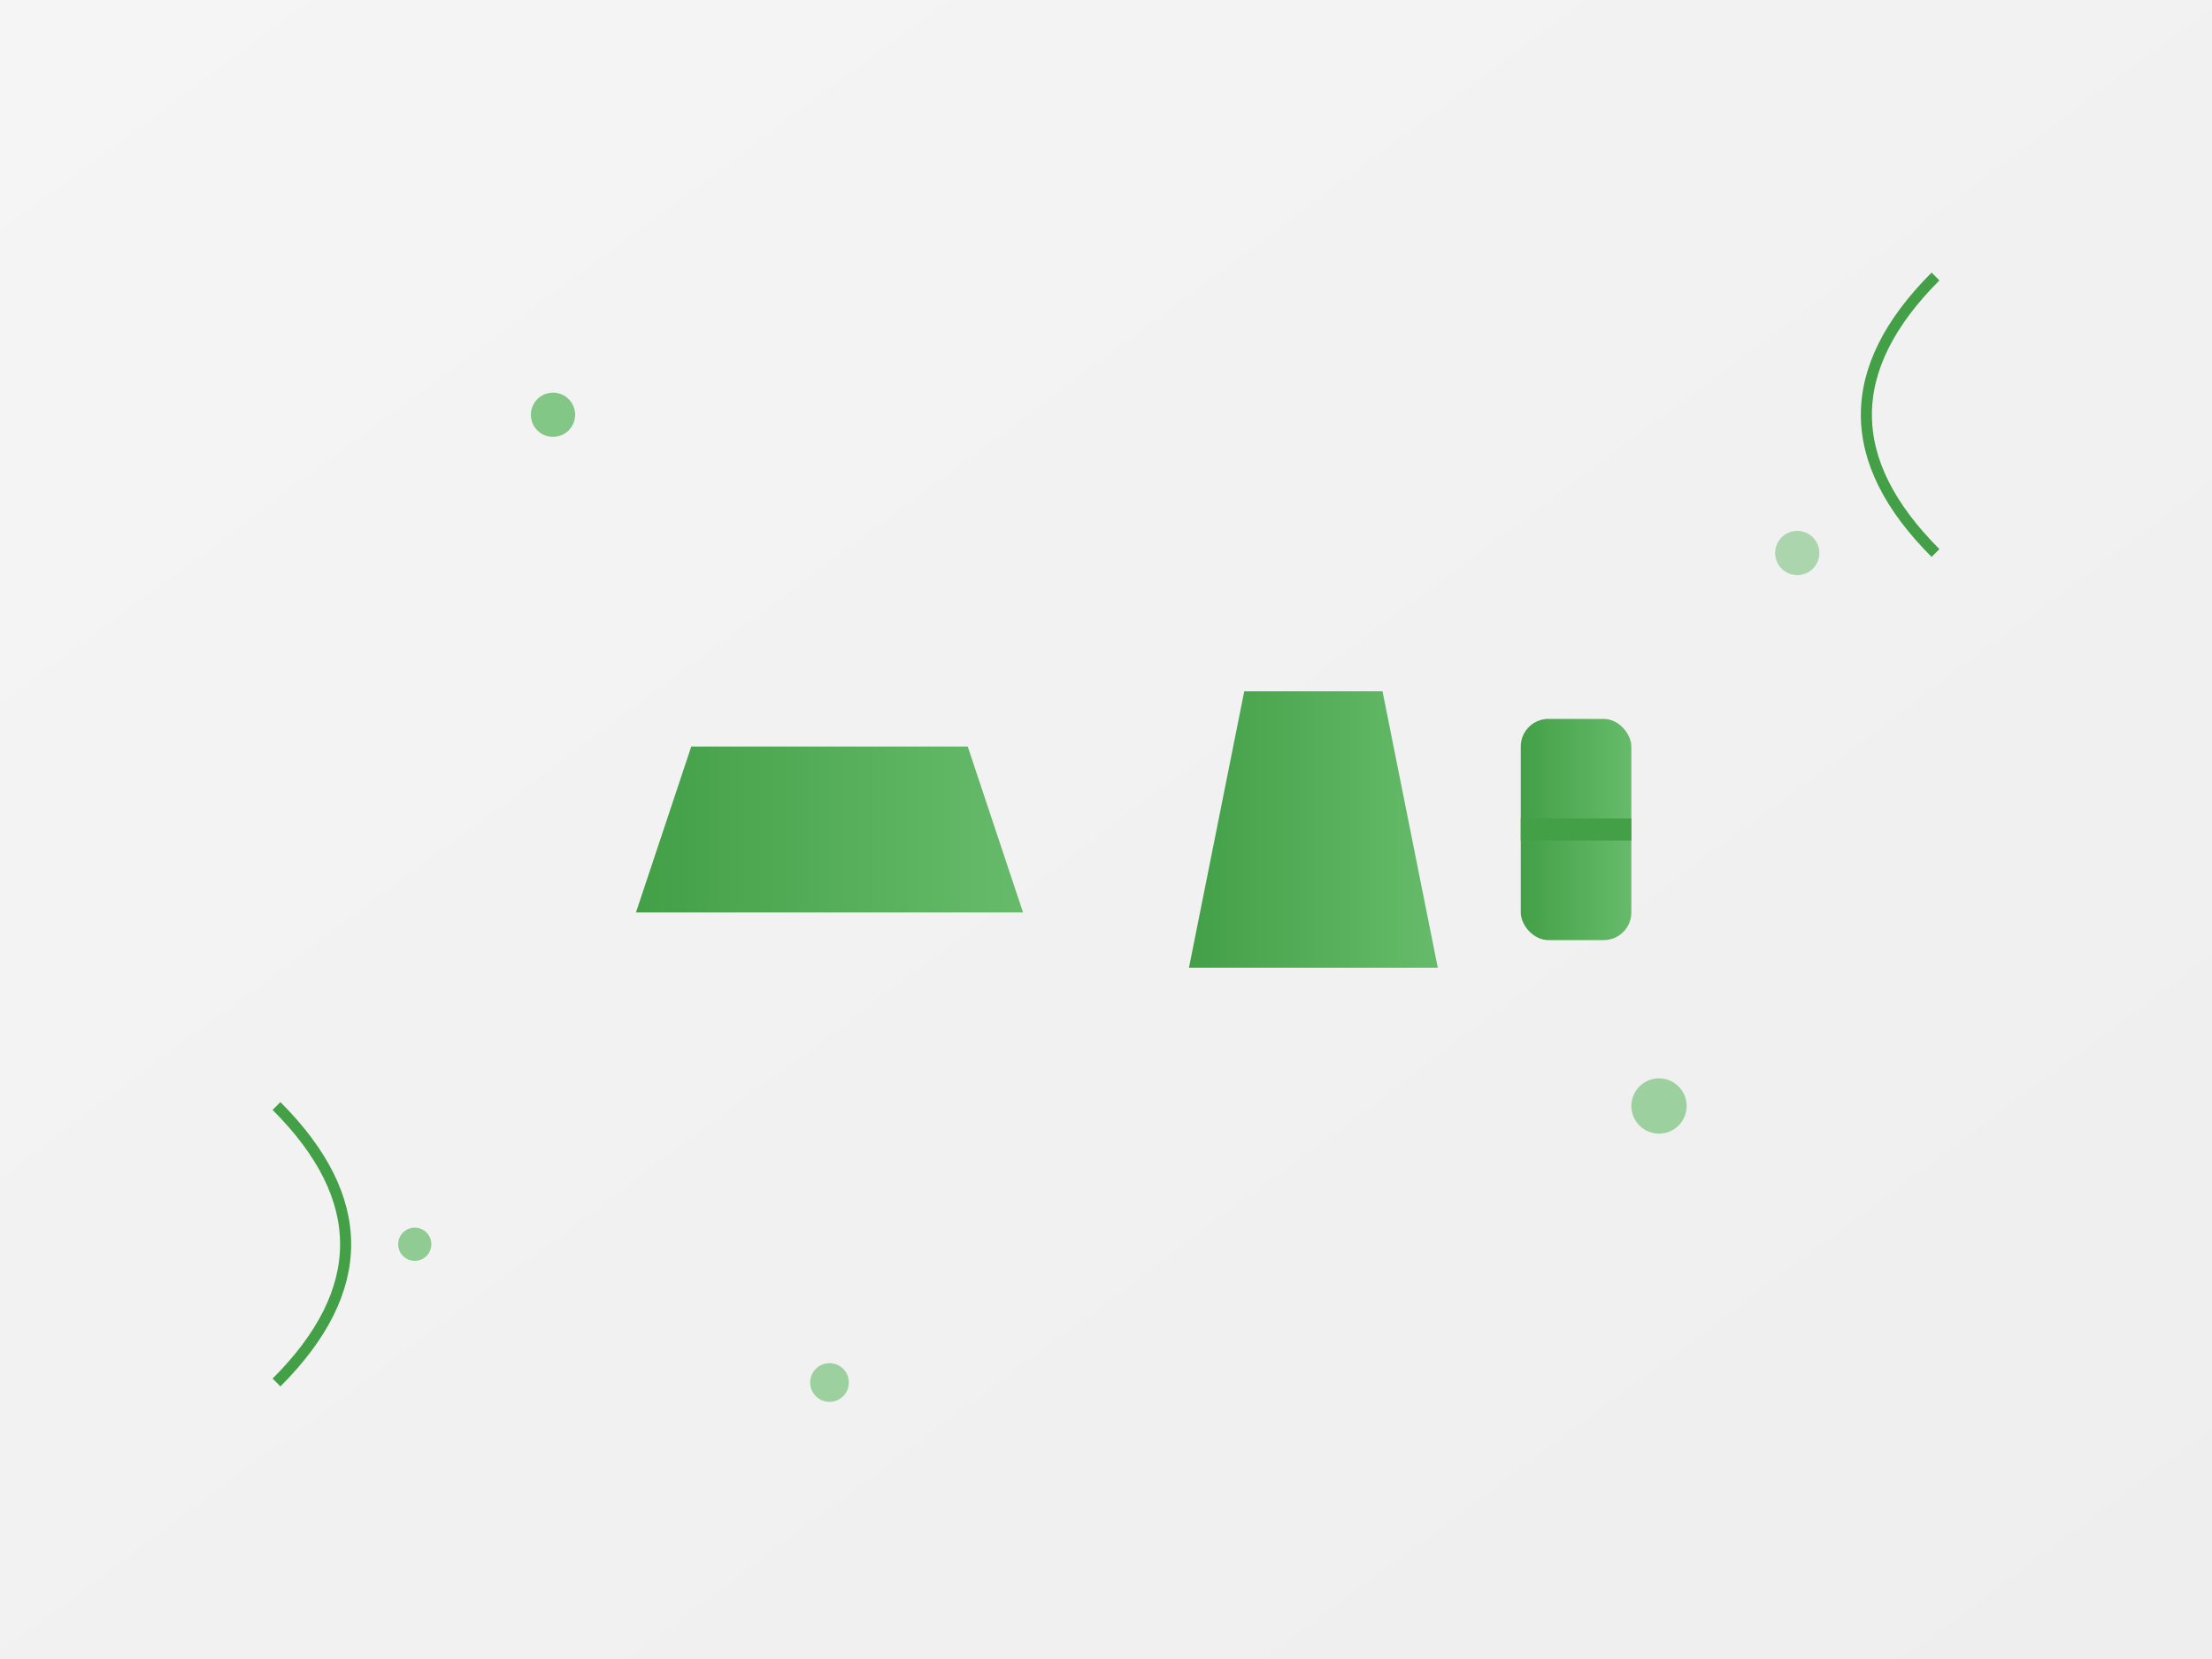 <?xml version="1.0" encoding="UTF-8"?>
<svg width="800" height="600" xmlns="http://www.w3.org/2000/svg">
  <rect width="100%" height="100%" fill="#333333" stroke="none"/>
  <defs>
    <linearGradient id="bg" x1="0%" y1="0%" x2="100%" y2="100%">
      <stop offset="0%" style="stop-color:#f5f5f5"/>
      <stop offset="100%" style="stop-color:#eeeeee"/>
    </linearGradient>
    <linearGradient id="tools" x1="0%" y1="0%" x2="100%" y2="0%">
      <stop offset="0%" style="stop-color:#43a047"/>
      <stop offset="100%" style="stop-color:#66bb6a"/>
    </linearGradient>
  </defs>
  
  <!-- Background -->
  <rect width="100%" height="100%" fill="url(#bg)"/>
  
  <!-- Cleaning Tools -->
  <g transform="translate(400,300)" fill="url(#tools)">
    <!-- Vacuum -->
    <path d="M-150,-30 L-50,-30 L-30,30 L-170,30 Z"/>
    <!-- Spray Bottle -->
    <path d="M50,-50 L100,-50 L120,50 L30,50 Z"/>
    <!-- Brush -->
    <rect x="150" y="-40" width="40" height="80" rx="10"/>
    <path d="M150,0 L190,0" stroke="#43a047" stroke-width="8"/>
  </g>
  
  <!-- Sparkles -->
  <g fill="#66bb6a">
    <circle cx="200" cy="150" r="8" opacity="0.8"/>
    <circle cx="600" cy="400" r="10" opacity="0.6"/>
    <circle cx="150" cy="450" r="6" opacity="0.7"/>
    <circle cx="650" cy="200" r="8" opacity="0.5"/>
    <circle cx="300" cy="500" r="7" opacity="0.6"/>
  </g>
  
  <!-- Decorative Lines -->
  <path d="M700,100 Q 650,150 700,200" stroke="#43a047" stroke-width="4" fill="none"/>
  <path d="M100,400 Q 150,450 100,500" stroke="#43a047" stroke-width="4" fill="none"/>
</svg> 